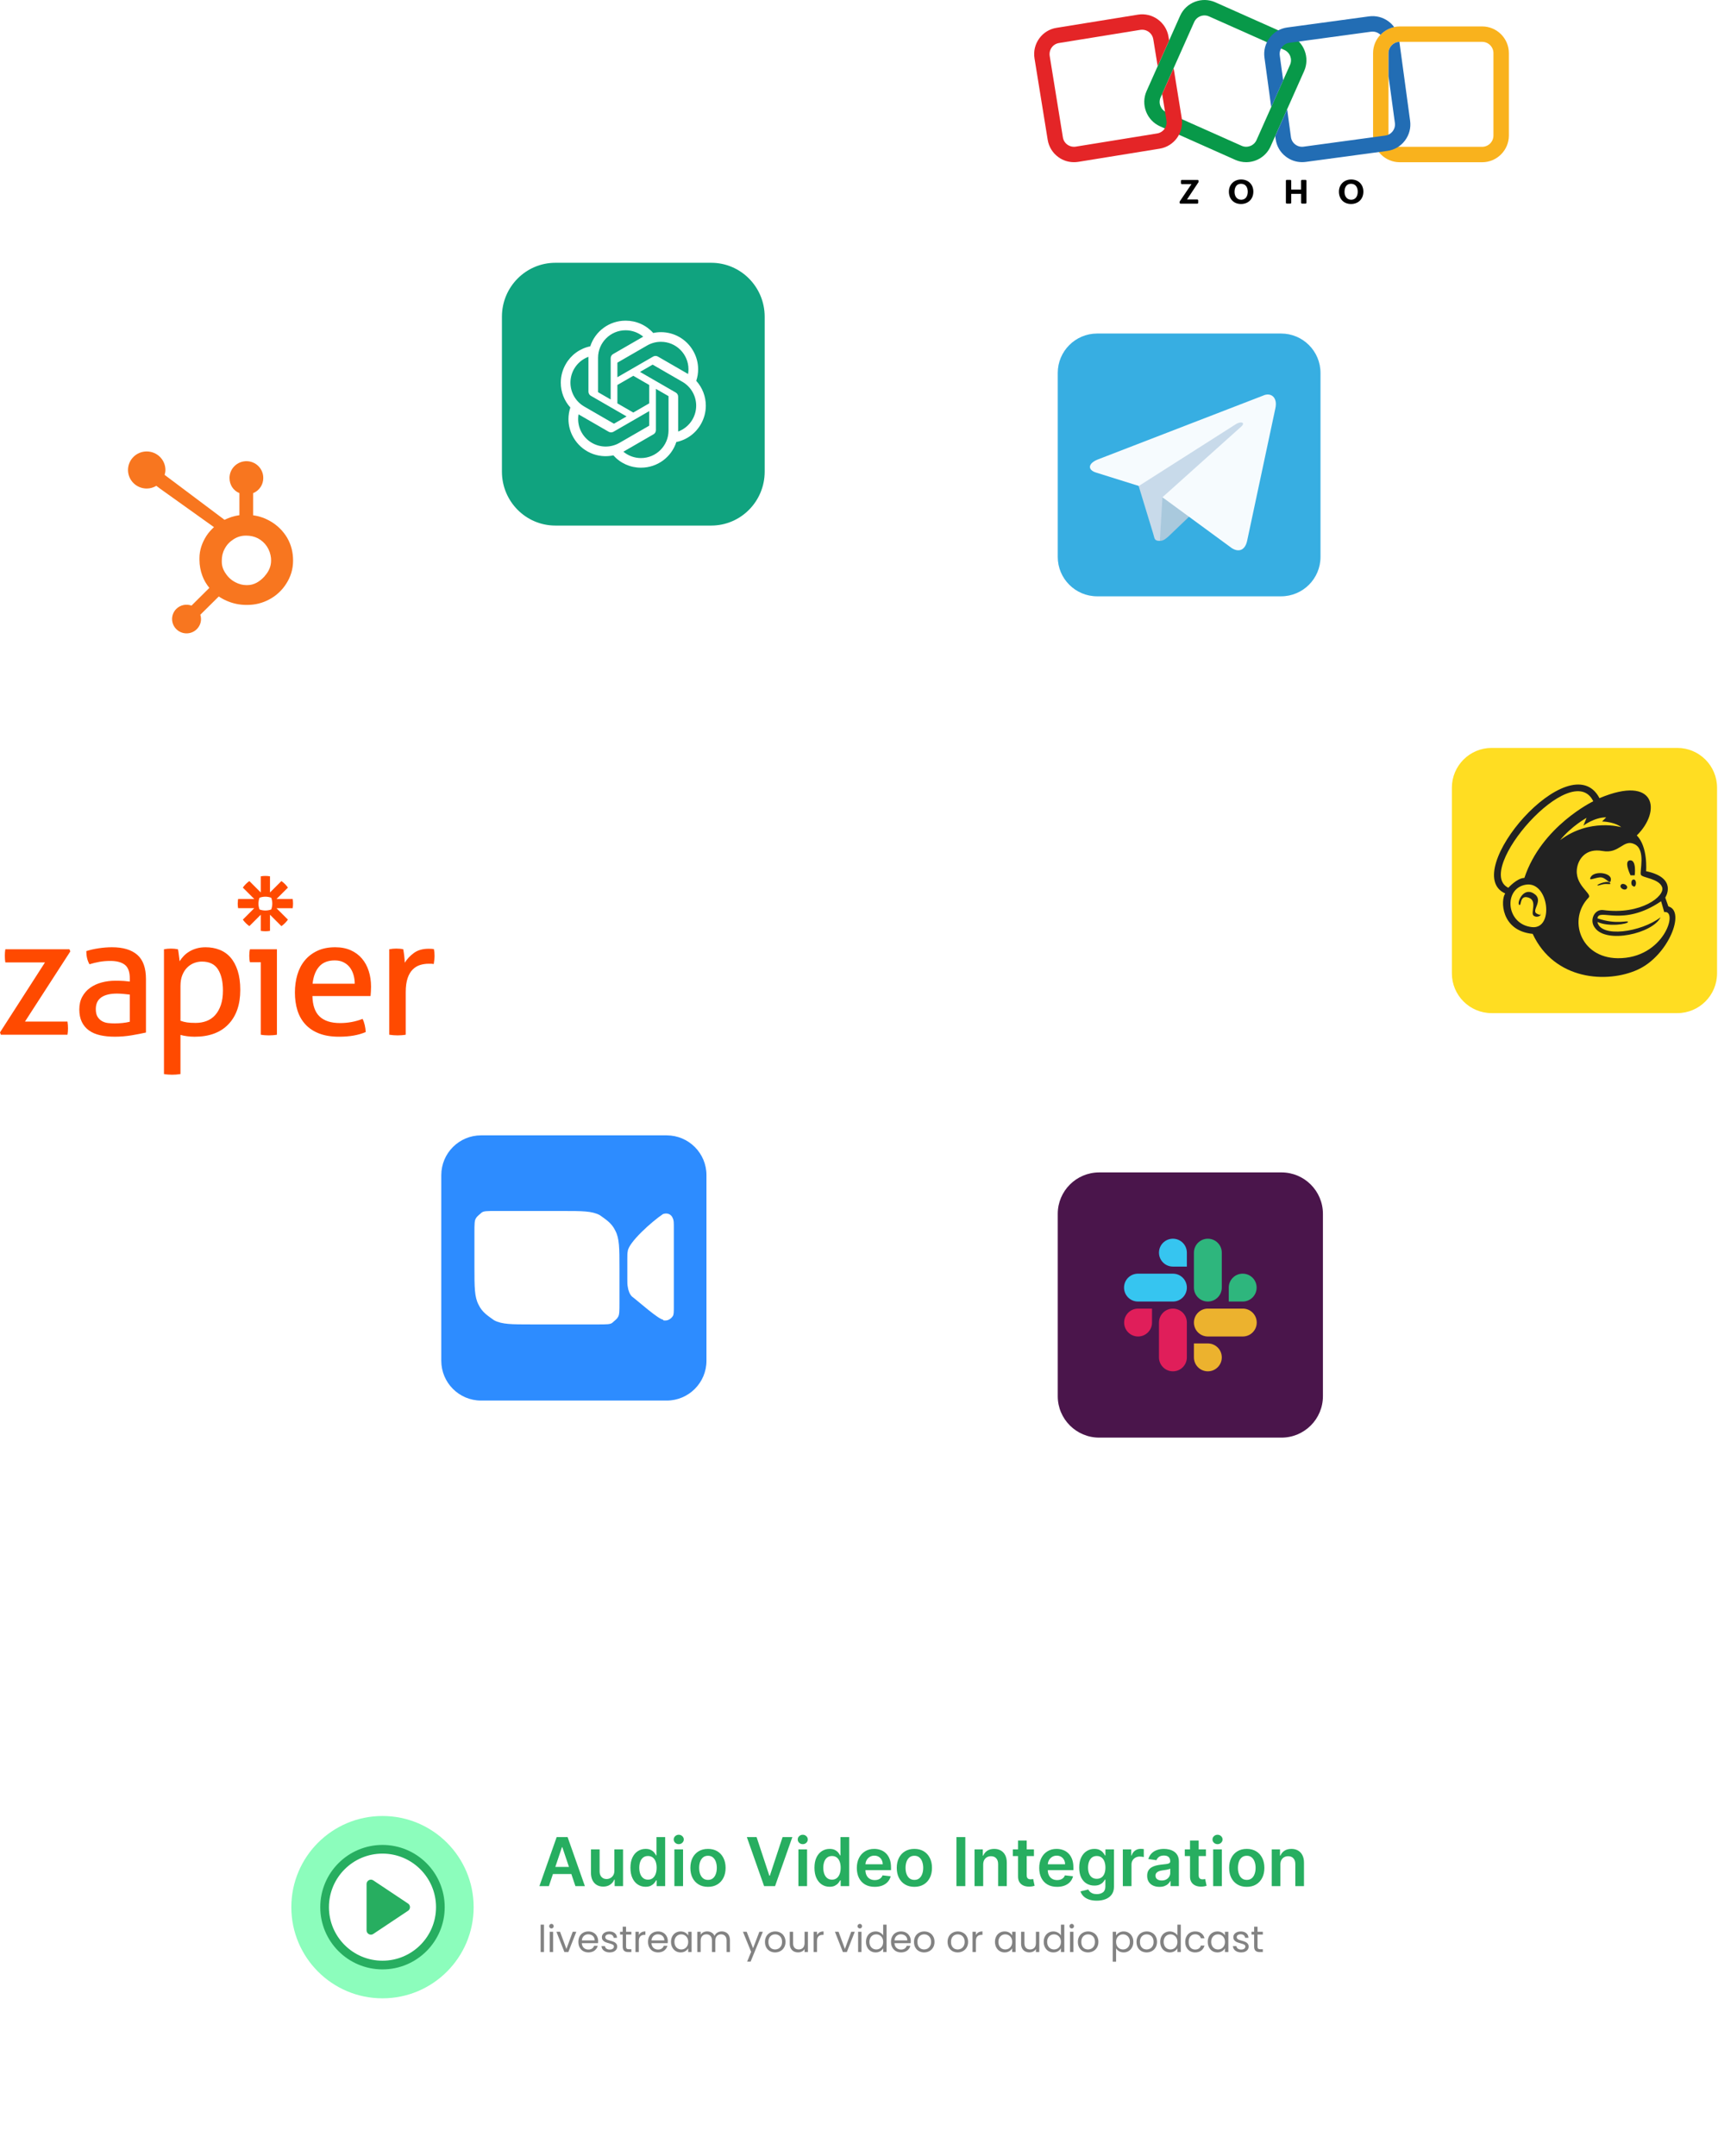 <svg width="510" height="640" viewBox="0 0 510 640" fill="none" xmlns="http://www.w3.org/2000/svg">
<path d="M211.128 78H164.872C156.106 78 149 85.165 149 94.002V139.998C149 148.835 156.106 156 164.872 156H211.128C219.894 156 227 148.835 227 139.998V94.002C227 85.165 219.894 78 211.128 78Z" fill="#10A37F"/>
<path d="M206.689 113.041C207.058 111.933 207.246 110.774 207.246 109.607C207.246 107.675 206.731 105.779 205.755 104.112C203.795 100.699 200.157 98.592 196.221 98.592C195.445 98.592 194.672 98.674 193.913 98.837C192.893 97.687 191.641 96.767 190.24 96.137C188.838 95.507 187.319 95.182 185.783 95.182H185.714L185.688 95.182C180.92 95.182 176.692 98.258 175.226 102.794C173.709 103.105 172.275 103.736 171.022 104.645C169.769 105.555 168.724 106.722 167.958 108.068C166.985 109.744 166.472 111.648 166.472 113.587C166.472 116.311 167.483 118.938 169.31 120.959C168.941 122.067 168.753 123.226 168.753 124.393C168.753 126.324 169.267 128.221 170.243 129.887C171.403 131.908 173.176 133.507 175.304 134.456C177.432 135.404 179.806 135.652 182.084 135.163C183.105 136.312 184.357 137.232 185.758 137.862C187.16 138.492 188.679 138.818 190.216 138.818H190.285L190.313 138.818C195.083 138.818 199.31 135.741 200.776 131.202C202.293 130.891 203.726 130.259 204.98 129.35C206.233 128.44 207.278 127.274 208.044 125.928C209.016 124.253 209.528 122.35 209.527 120.414C209.527 117.69 208.516 115.063 206.69 113.041L206.689 113.041ZM190.287 135.965H190.276C188.367 135.965 186.519 135.295 185.053 134.073C185.14 134.026 185.226 133.977 185.311 133.927L193.999 128.908C194.216 128.785 194.396 128.606 194.522 128.39C194.647 128.175 194.713 127.93 194.713 127.68V115.423L198.386 117.543C198.405 117.553 198.422 117.567 198.434 117.585C198.447 117.602 198.455 117.622 198.457 117.644V127.788C198.452 132.298 194.798 135.956 190.287 135.965ZM172.718 128.461C172 127.221 171.622 125.812 171.622 124.379C171.622 123.911 171.662 123.443 171.742 122.982C171.806 123.021 171.919 123.089 172 123.136L180.689 128.155C180.905 128.281 181.151 128.348 181.402 128.348C181.653 128.348 181.899 128.281 182.116 128.154L192.724 122.029V126.27L192.724 126.278C192.724 126.298 192.719 126.318 192.71 126.337C192.701 126.355 192.688 126.371 192.671 126.383L183.888 131.454C182.645 132.169 181.237 132.546 179.803 132.547C178.367 132.546 176.957 132.169 175.714 131.452C174.47 130.735 173.437 129.703 172.718 128.461V128.461ZM170.432 109.494C171.386 107.836 172.893 106.567 174.689 105.908C174.689 105.983 174.684 106.116 174.684 106.208V116.245L174.684 116.254C174.684 116.503 174.75 116.748 174.876 116.963C175.001 117.178 175.181 117.357 175.397 117.48L186.005 123.604L182.333 125.725C182.315 125.737 182.294 125.744 182.272 125.746C182.251 125.748 182.229 125.745 182.209 125.736L173.425 120.661C172.183 119.941 171.152 118.908 170.435 117.665C169.719 116.422 169.341 115.012 169.341 113.577C169.342 112.144 169.718 110.736 170.432 109.494L170.432 109.494ZM200.604 116.515L189.997 110.39L193.669 108.271C193.687 108.259 193.708 108.251 193.73 108.249C193.751 108.247 193.773 108.251 193.793 108.259L202.577 113.331C203.82 114.049 204.852 115.081 205.569 116.324C206.287 117.568 206.665 118.978 206.665 120.413C206.665 123.839 204.527 126.905 201.313 128.088V117.75C201.313 117.747 201.313 117.743 201.313 117.739C201.313 117.491 201.248 117.247 201.123 117.032C200.999 116.817 200.82 116.639 200.604 116.515ZM204.26 111.014C204.174 110.961 204.088 110.91 204.002 110.86L195.313 105.841C195.096 105.715 194.85 105.648 194.6 105.648C194.349 105.648 194.103 105.715 193.886 105.841L183.278 111.966V107.725L183.278 107.718C183.278 107.676 183.298 107.637 183.331 107.612L192.114 102.545C193.356 101.829 194.765 101.452 196.199 101.452C200.715 101.452 204.378 105.114 204.378 109.631C204.377 110.094 204.338 110.557 204.26 111.013V111.014ZM181.281 118.573L177.608 116.452C177.589 116.443 177.572 116.429 177.56 116.411C177.548 116.393 177.54 116.373 177.537 116.352V106.208C177.539 101.694 181.201 98.035 185.715 98.035C187.627 98.035 189.479 98.705 190.948 99.928C190.882 99.964 190.767 100.027 190.69 100.074L182.002 105.093C181.785 105.216 181.605 105.394 181.479 105.61C181.354 105.826 181.288 106.071 181.288 106.32V106.328L181.281 118.573ZM183.276 114.272L188.001 111.543L192.725 114.27V119.726L188.001 122.453L183.276 119.726V114.272Z" fill="white"/>
<path d="M380.3 99H325.7C319.238 99 314 104.238 314 110.7V165.3C314 171.762 319.238 177 325.7 177H380.3C386.762 177 392 171.762 392 165.3V110.7C392 104.238 386.762 99 380.3 99Z" fill="#37AEE2"/>
<path d="M344.316 160.547C342.641 160.547 342.793 159.938 342.336 158.414L337.461 142.418L374.785 120.48" fill="#C8DAEA"/>
<path d="M344.316 160.547C345.383 160.547 345.992 159.938 346.754 159.328L353.609 152.777L345.078 147.598" fill="#A9C9DD"/>
<path d="M345.078 147.598L365.645 162.68C367.778 164.051 369.606 163.289 370.215 160.547L378.594 121.243C379.356 117.891 377.223 116.368 374.938 117.434L326.035 136.325C322.836 137.543 322.836 139.524 325.426 140.286L338.07 144.246L367.016 125.813C368.387 125.051 369.606 125.356 368.692 126.422" fill="#F6FBFE"/>
<g filter="url(#filter0_d_0_1)">
<rect x="70" y="473" width="381.909" height="83.25" rx="18.04" fill="white"/>
<g clip-path="url(#clip0_0_1)">
<g filter="url(#filter1_f_0_1)">
<path d="M140.604 514.543C140.604 529.488 128.489 541.604 113.544 541.604C98.599 541.604 86.483 529.488 86.483 514.543C86.483 499.598 98.599 487.483 113.544 487.483C128.489 487.483 140.604 499.598 140.604 514.543ZM95.575 514.543C95.575 524.467 103.62 532.512 113.544 532.512C123.467 532.512 131.512 524.467 131.512 514.543C131.512 504.62 123.467 496.575 113.544 496.575C103.62 496.575 95.575 504.62 95.575 514.543Z" fill="#8CFDBC"/>
</g>
<path d="M113.544 531.724C123.032 531.724 130.725 524.032 130.725 514.543C130.725 505.054 123.032 497.362 113.544 497.362C104.055 497.362 96.362 505.054 96.362 514.543C96.362 524.032 104.055 531.724 113.544 531.724Z" stroke="#27AE60" stroke-width="2.577" stroke-linecap="round" stroke-linejoin="round"/>
<path d="M110.107 507.671L120.416 514.543L110.107 521.416V507.671Z" fill="#27AE60" stroke="#27AE60" stroke-width="2.577" stroke-linecap="round" stroke-linejoin="round"/>
</g>
<path d="M162.939 508.299H160.127L165.248 493.754H168.5L173.628 508.299H170.816L166.931 496.737H166.817L162.939 508.299ZM163.032 502.596H170.702V504.713H163.032V502.596ZM182.384 503.711V497.39H184.955V508.299H182.462V506.36H182.348C182.102 506.971 181.697 507.471 181.134 507.859C180.575 508.247 179.886 508.441 179.067 508.441C178.352 508.441 177.72 508.283 177.17 507.966C176.626 507.644 176.2 507.177 175.892 506.566C175.584 505.951 175.43 505.207 175.43 504.336V497.39H178.001V503.939C178.001 504.63 178.191 505.179 178.57 505.586C178.948 505.993 179.446 506.197 180.061 506.197C180.44 506.197 180.807 506.105 181.162 505.92C181.517 505.735 181.808 505.461 182.036 505.096C182.268 504.727 182.384 504.265 182.384 503.711ZM191.647 508.491C190.79 508.491 190.023 508.271 189.346 507.831C188.668 507.39 188.133 506.751 187.74 505.913C187.347 505.075 187.151 504.057 187.151 502.859C187.151 501.647 187.35 500.624 187.748 499.791C188.15 498.953 188.692 498.321 189.374 497.894C190.056 497.464 190.816 497.248 191.654 497.248C192.293 497.248 192.819 497.357 193.23 497.575C193.642 497.788 193.969 498.046 194.211 498.349C194.452 498.647 194.639 498.929 194.772 499.194H194.878V493.754H197.456V508.299H194.928V506.581H194.772C194.639 506.846 194.447 507.127 194.196 507.426C193.945 507.719 193.614 507.97 193.202 508.179C192.79 508.387 192.272 508.491 191.647 508.491ZM192.364 506.382C192.908 506.382 193.373 506.235 193.756 505.941C194.14 505.643 194.431 505.229 194.63 504.698C194.828 504.168 194.928 503.55 194.928 502.845C194.928 502.139 194.828 501.526 194.63 501.005C194.435 500.484 194.147 500.08 193.763 499.791C193.384 499.502 192.918 499.358 192.364 499.358C191.791 499.358 191.313 499.507 190.929 499.805C190.546 500.103 190.257 500.515 190.063 501.041C189.869 501.566 189.772 502.168 189.772 502.845C189.772 503.527 189.869 504.135 190.063 504.67C190.262 505.2 190.553 505.619 190.936 505.927C191.325 506.23 191.801 506.382 192.364 506.382ZM200.196 508.299V497.39H202.767V508.299H200.196ZM201.489 495.842C201.081 495.842 200.731 495.707 200.438 495.437C200.144 495.162 199.997 494.833 199.997 494.45C199.997 494.062 200.144 493.733 200.438 493.463C200.731 493.188 201.081 493.051 201.489 493.051C201.901 493.051 202.251 493.188 202.54 493.463C202.833 493.733 202.98 494.062 202.98 494.45C202.98 494.833 202.833 495.162 202.54 495.437C202.251 495.707 201.901 495.842 201.489 495.842ZM210.169 508.512C209.104 508.512 208.181 508.278 207.4 507.809C206.618 507.341 206.012 506.685 205.581 505.842C205.155 504.999 204.942 504.014 204.942 502.887C204.942 501.76 205.155 500.773 205.581 499.926C206.012 499.078 206.618 498.42 207.4 497.951C208.181 497.483 209.104 497.248 210.169 497.248C211.235 497.248 212.158 497.483 212.939 497.951C213.721 498.42 214.324 499.078 214.75 499.926C215.181 500.773 215.397 501.76 215.397 502.887C215.397 504.014 215.181 504.999 214.75 505.842C214.324 506.685 213.721 507.341 212.939 507.809C212.158 508.278 211.235 508.512 210.169 508.512ZM210.184 506.453C210.761 506.453 211.244 506.294 211.632 505.977C212.021 505.655 212.31 505.224 212.499 504.684C212.693 504.144 212.79 503.543 212.79 502.88C212.79 502.213 212.693 501.609 212.499 501.069C212.31 500.525 212.021 500.091 211.632 499.769C211.244 499.448 210.761 499.287 210.184 499.287C209.592 499.287 209.099 499.448 208.706 499.769C208.318 500.091 208.027 500.525 207.833 501.069C207.643 501.609 207.549 502.213 207.549 502.88C207.549 503.543 207.643 504.144 207.833 504.684C208.027 505.224 208.318 505.655 208.706 505.977C209.099 506.294 209.592 506.453 210.184 506.453ZM224.599 493.754L228.385 505.203H228.534L232.312 493.754H235.21L230.082 508.299H226.83L221.709 493.754H224.599ZM237.012 508.299V497.39H239.583V508.299H237.012ZM238.305 495.842C237.898 495.842 237.547 495.707 237.254 495.437C236.96 495.162 236.814 494.833 236.814 494.45C236.814 494.062 236.96 493.733 237.254 493.463C237.547 493.188 237.898 493.051 238.305 493.051C238.717 493.051 239.067 493.188 239.356 493.463C239.65 493.733 239.797 494.062 239.797 494.45C239.797 494.833 239.65 495.162 239.356 495.437C239.067 495.707 238.717 495.842 238.305 495.842ZM246.276 508.491C245.419 508.491 244.652 508.271 243.974 507.831C243.297 507.39 242.762 506.751 242.369 505.913C241.976 505.075 241.78 504.057 241.78 502.859C241.78 501.647 241.979 500.624 242.376 499.791C242.779 498.953 243.321 498.321 244.003 497.894C244.685 497.464 245.445 497.248 246.283 497.248C246.922 497.248 247.447 497.357 247.859 497.575C248.271 497.788 248.598 498.046 248.839 498.349C249.081 498.647 249.268 498.929 249.401 499.194H249.507V493.754H252.085V508.299H249.557V506.581H249.401C249.268 506.846 249.076 507.127 248.825 507.426C248.574 507.719 248.243 507.97 247.831 508.179C247.419 508.387 246.901 508.491 246.276 508.491ZM246.993 506.382C247.537 506.382 248.001 506.235 248.385 505.941C248.768 505.643 249.06 505.229 249.259 504.698C249.457 504.168 249.557 503.55 249.557 502.845C249.557 502.139 249.457 501.526 249.259 501.005C249.064 500.484 248.776 500.08 248.392 499.791C248.013 499.502 247.547 499.358 246.993 499.358C246.42 499.358 245.942 499.507 245.558 499.805C245.175 500.103 244.886 500.515 244.692 501.041C244.498 501.566 244.401 502.168 244.401 502.845C244.401 503.527 244.498 504.135 244.692 504.67C244.891 505.2 245.182 505.619 245.565 505.927C245.954 506.23 246.429 506.382 246.993 506.382ZM259.654 508.512C258.561 508.512 257.616 508.285 256.821 507.831C256.03 507.371 255.422 506.723 254.995 505.885C254.569 505.042 254.356 504.05 254.356 502.909C254.356 501.787 254.569 500.802 254.995 499.954C255.426 499.102 256.028 498.439 256.799 497.966C257.571 497.487 258.478 497.248 259.52 497.248C260.192 497.248 260.826 497.357 261.423 497.575C262.024 497.788 262.555 498.119 263.014 498.569C263.478 499.019 263.842 499.592 264.108 500.288C264.373 500.979 264.505 501.803 264.505 502.76V503.548H255.564V501.815H262.041C262.036 501.323 261.93 500.885 261.721 500.501C261.513 500.113 261.222 499.807 260.848 499.585C260.478 499.362 260.047 499.251 259.555 499.251C259.029 499.251 258.568 499.379 258.17 499.635C257.772 499.885 257.462 500.217 257.24 500.629C257.022 501.036 256.911 501.484 256.906 501.971V503.484C256.906 504.118 257.022 504.663 257.254 505.117C257.486 505.567 257.81 505.913 258.227 506.154C258.644 506.391 259.131 506.51 259.69 506.51C260.064 506.51 260.403 506.457 260.706 506.353C261.009 506.244 261.271 506.086 261.494 505.877C261.717 505.669 261.885 505.411 261.998 505.103L264.399 505.373C264.247 506.008 263.958 506.562 263.532 507.035C263.111 507.504 262.571 507.868 261.913 508.129C261.255 508.385 260.502 508.512 259.654 508.512ZM271.439 508.512C270.374 508.512 269.45 508.278 268.669 507.809C267.888 507.341 267.282 506.685 266.851 505.842C266.425 504.999 266.212 504.014 266.212 502.887C266.212 501.76 266.425 500.773 266.851 499.926C267.282 499.078 267.888 498.42 268.669 497.951C269.45 497.483 270.374 497.248 271.439 497.248C272.504 497.248 273.428 497.483 274.209 497.951C274.99 498.42 275.594 499.078 276.02 499.926C276.451 500.773 276.666 501.76 276.666 502.887C276.666 504.014 276.451 504.999 276.02 505.842C275.594 506.685 274.99 507.341 274.209 507.809C273.428 508.278 272.504 508.512 271.439 508.512ZM271.453 506.453C272.031 506.453 272.514 506.294 272.902 505.977C273.29 505.655 273.579 505.224 273.768 504.684C273.963 504.144 274.06 503.543 274.06 502.88C274.06 502.213 273.963 501.609 273.768 501.069C273.579 500.525 273.29 500.091 272.902 499.769C272.514 499.448 272.031 499.287 271.453 499.287C270.861 499.287 270.369 499.448 269.976 499.769C269.588 500.091 269.296 500.525 269.102 501.069C268.913 501.609 268.818 502.213 268.818 502.88C268.818 503.543 268.913 504.144 269.102 504.684C269.296 505.224 269.588 505.655 269.976 505.977C270.369 506.294 270.861 506.453 271.453 506.453ZM286.558 493.754V508.299H283.923V493.754H286.558ZM291.869 501.907V508.299H289.298V497.39H291.755V499.244H291.883C292.134 498.633 292.534 498.148 293.083 497.788C293.637 497.428 294.321 497.248 295.136 497.248C295.888 497.248 296.544 497.409 297.103 497.731C297.666 498.053 298.102 498.519 298.41 499.13C298.722 499.741 298.876 500.482 298.871 501.353V508.299H296.3V501.751C296.3 501.022 296.111 500.451 295.732 500.039C295.358 499.627 294.84 499.421 294.177 499.421C293.727 499.421 293.327 499.521 292.977 499.72C292.631 499.914 292.359 500.196 292.16 500.565C291.966 500.934 291.869 501.382 291.869 501.907ZM306.933 497.39V499.379H300.661V497.39H306.933ZM302.21 494.777H304.781V505.018C304.781 505.364 304.833 505.629 304.937 505.814C305.046 505.993 305.188 506.117 305.363 506.183C305.538 506.249 305.732 506.282 305.945 506.282C306.106 506.282 306.253 506.27 306.386 506.247C306.523 506.223 306.627 506.202 306.698 506.183L307.131 508.193C306.994 508.24 306.798 508.292 306.542 508.349C306.291 508.406 305.983 508.439 305.619 508.448C304.975 508.467 304.395 508.37 303.879 508.157C303.362 507.939 302.953 507.603 302.65 507.149C302.352 506.694 302.205 506.126 302.21 505.444V494.777ZM313.795 508.512C312.701 508.512 311.757 508.285 310.961 507.831C310.171 507.371 309.562 506.723 309.136 505.885C308.71 505.042 308.497 504.05 308.497 502.909C308.497 501.787 308.71 500.802 309.136 499.954C309.567 499.102 310.168 498.439 310.94 497.966C311.712 497.487 312.618 497.248 313.66 497.248C314.333 497.248 314.967 497.357 315.564 497.575C316.165 497.788 316.695 498.119 317.154 498.569C317.618 499.019 317.983 499.592 318.248 500.288C318.513 500.979 318.646 501.803 318.646 502.76V503.548H309.704V501.815H316.181C316.177 501.323 316.07 500.885 315.862 500.501C315.654 500.113 315.362 499.807 314.988 499.585C314.619 499.362 314.188 499.251 313.696 499.251C313.17 499.251 312.708 499.379 312.311 499.635C311.913 499.885 311.603 500.217 311.38 500.629C311.163 501.036 311.051 501.484 311.047 501.971V503.484C311.047 504.118 311.163 504.663 311.395 505.117C311.627 505.567 311.951 505.913 312.368 506.154C312.784 506.391 313.272 506.51 313.831 506.51C314.205 506.51 314.543 506.457 314.846 506.353C315.149 506.244 315.412 506.086 315.635 505.877C315.857 505.669 316.025 505.411 316.139 505.103L318.539 505.373C318.388 506.008 318.099 506.562 317.673 507.035C317.252 507.504 316.712 507.868 316.054 508.129C315.395 508.385 314.643 508.512 313.795 508.512ZM325.565 512.617C324.642 512.617 323.849 512.492 323.186 512.241C322.523 511.995 321.991 511.663 321.588 511.247C321.186 510.83 320.906 510.368 320.75 509.862L323.065 509.301C323.17 509.514 323.321 509.725 323.52 509.933C323.719 510.146 323.986 510.321 324.322 510.458C324.663 510.6 325.092 510.671 325.608 510.671C326.337 510.671 326.941 510.494 327.419 510.139C327.897 509.788 328.136 509.211 328.136 508.406V506.339H328.009C327.876 506.604 327.682 506.876 327.426 507.156C327.175 507.435 326.841 507.67 326.425 507.859C326.013 508.048 325.494 508.143 324.869 508.143C324.031 508.143 323.271 507.947 322.589 507.554C321.912 507.156 321.373 506.564 320.97 505.778C320.572 504.987 320.374 503.998 320.374 502.809C320.374 501.611 320.572 500.6 320.97 499.777C321.373 498.948 321.915 498.321 322.597 497.894C323.278 497.464 324.038 497.248 324.876 497.248C325.516 497.248 326.041 497.357 326.453 497.575C326.87 497.788 327.201 498.046 327.447 498.349C327.694 498.647 327.881 498.929 328.009 499.194H328.151V497.39H330.686V508.477C330.686 509.41 330.464 510.181 330.018 510.792C329.573 511.403 328.965 511.86 328.193 512.163C327.421 512.466 326.545 512.617 325.565 512.617ZM325.587 506.126C326.131 506.126 326.595 505.993 326.979 505.728C327.362 505.463 327.653 505.082 327.852 504.585C328.051 504.088 328.151 503.491 328.151 502.795C328.151 502.109 328.051 501.507 327.852 500.991C327.658 500.475 327.369 500.075 326.986 499.791C326.607 499.502 326.141 499.358 325.587 499.358C325.014 499.358 324.536 499.507 324.152 499.805C323.768 500.103 323.48 500.513 323.286 501.034C323.091 501.55 322.994 502.137 322.994 502.795C322.994 503.463 323.091 504.047 323.286 504.549C323.484 505.046 323.776 505.435 324.159 505.714C324.547 505.989 325.023 506.126 325.587 506.126ZM333.321 508.299V497.39H335.814V499.208H335.928C336.126 498.579 336.467 498.093 336.95 497.752C337.438 497.407 337.994 497.234 338.619 497.234C338.761 497.234 338.92 497.241 339.095 497.255C339.275 497.265 339.424 497.281 339.543 497.305V499.67C339.434 499.632 339.261 499.599 339.024 499.571C338.792 499.537 338.567 499.521 338.349 499.521C337.881 499.521 337.459 499.623 337.085 499.826C336.716 500.025 336.425 500.302 336.212 500.657C335.999 501.012 335.892 501.422 335.892 501.886V508.299H333.321ZM344.195 508.519C343.503 508.519 342.881 508.396 342.327 508.15C341.777 507.899 341.342 507.53 341.02 507.042C340.703 506.555 340.544 505.953 340.544 505.238C340.544 504.623 340.658 504.114 340.885 503.711C341.112 503.309 341.422 502.987 341.815 502.745C342.208 502.504 342.651 502.322 343.143 502.198C343.641 502.071 344.154 501.978 344.685 501.921C345.324 501.855 345.842 501.796 346.24 501.744C346.638 501.687 346.927 501.602 347.107 501.488C347.291 501.37 347.384 501.188 347.384 500.941V500.899C347.384 500.364 347.225 499.949 346.908 499.656C346.59 499.362 346.134 499.216 345.537 499.216C344.907 499.216 344.408 499.353 344.038 499.627C343.674 499.902 343.428 500.226 343.3 500.6L340.899 500.26C341.089 499.597 341.401 499.043 341.837 498.598C342.272 498.148 342.805 497.812 343.435 497.589C344.064 497.362 344.76 497.248 345.523 497.248C346.048 497.248 346.571 497.31 347.092 497.433C347.613 497.556 348.089 497.76 348.52 498.044C348.951 498.323 349.296 498.704 349.557 499.187C349.822 499.67 349.955 500.274 349.955 500.998V508.299H347.483V506.801H347.398C347.241 507.104 347.021 507.388 346.737 507.653C346.458 507.913 346.105 508.124 345.679 508.285C345.258 508.441 344.763 508.519 344.195 508.519ZM344.862 506.63C345.378 506.63 345.826 506.528 346.205 506.325C346.583 506.117 346.875 505.842 347.078 505.501C347.286 505.16 347.391 504.788 347.391 504.386V503.1C347.31 503.167 347.173 503.228 346.979 503.285C346.789 503.342 346.576 503.392 346.339 503.434C346.103 503.477 345.868 503.515 345.636 503.548C345.404 503.581 345.203 503.609 345.033 503.633C344.649 503.685 344.306 503.77 344.003 503.889C343.7 504.007 343.461 504.173 343.286 504.386C343.11 504.594 343.023 504.864 343.023 505.196C343.023 505.669 343.196 506.027 343.541 506.268C343.887 506.51 344.327 506.63 344.862 506.63ZM357.987 497.39V499.379H351.716V497.39H357.987ZM353.264 494.777H355.835V505.018C355.835 505.364 355.887 505.629 355.991 505.814C356.1 505.993 356.242 506.117 356.418 506.183C356.593 506.249 356.787 506.282 357 506.282C357.161 506.282 357.308 506.27 357.44 506.247C357.578 506.223 357.682 506.202 357.753 506.183L358.186 508.193C358.049 508.24 357.852 508.292 357.597 508.349C357.346 508.406 357.038 508.439 356.673 508.448C356.029 508.467 355.449 508.37 354.933 508.157C354.417 507.939 354.008 507.603 353.705 507.149C353.406 506.694 353.259 506.126 353.264 505.444V494.777ZM360.137 508.299V497.39H362.708V508.299H360.137ZM361.43 495.842C361.023 495.842 360.672 495.707 360.379 495.437C360.085 495.162 359.939 494.833 359.939 494.45C359.939 494.062 360.085 493.733 360.379 493.463C360.672 493.188 361.023 493.051 361.43 493.051C361.842 493.051 362.192 493.188 362.481 493.463C362.775 493.733 362.922 494.062 362.922 494.45C362.922 494.833 362.775 495.162 362.481 495.437C362.192 495.707 361.842 495.842 361.43 495.842ZM370.111 508.512C369.045 508.512 368.122 508.278 367.341 507.809C366.56 507.341 365.954 506.685 365.523 505.842C365.097 504.999 364.884 504.014 364.884 502.887C364.884 501.76 365.097 500.773 365.523 499.926C365.954 499.078 366.56 498.42 367.341 497.951C368.122 497.483 369.045 497.248 370.111 497.248C371.176 497.248 372.099 497.483 372.881 497.951C373.662 498.42 374.266 499.078 374.692 499.926C375.123 500.773 375.338 501.76 375.338 502.887C375.338 504.014 375.123 504.999 374.692 505.842C374.266 506.685 373.662 507.341 372.881 507.809C372.099 508.278 371.176 508.512 370.111 508.512ZM370.125 506.453C370.703 506.453 371.186 506.294 371.574 505.977C371.962 505.655 372.251 505.224 372.44 504.684C372.634 504.144 372.732 503.543 372.732 502.88C372.732 502.213 372.634 501.609 372.44 501.069C372.251 500.525 371.962 500.091 371.574 499.769C371.186 499.448 370.703 499.287 370.125 499.287C369.533 499.287 369.041 499.448 368.648 499.769C368.259 500.091 367.968 500.525 367.774 501.069C367.585 501.609 367.49 502.213 367.49 502.88C367.49 503.543 367.585 504.144 367.774 504.684C367.968 505.224 368.259 505.655 368.648 505.977C369.041 506.294 369.533 506.453 370.125 506.453ZM380.091 501.907V508.299H377.52V497.39H379.978V499.244H380.105C380.356 498.633 380.757 498.148 381.306 497.788C381.86 497.428 382.544 497.248 383.358 497.248C384.111 497.248 384.767 497.409 385.326 497.731C385.889 498.053 386.325 498.519 386.632 499.13C386.945 499.741 387.099 500.482 387.094 501.353V508.299H384.523V501.751C384.523 501.022 384.334 500.451 383.955 500.039C383.581 499.627 383.062 499.421 382.4 499.421C381.95 499.421 381.55 499.521 381.199 499.72C380.854 499.914 380.581 500.196 380.382 500.565C380.188 500.934 380.091 501.382 380.091 501.907Z" fill="#27AE60"/>
<path d="M161.485 519.736V527.876H160.484V519.736H161.485ZM163.708 520.869C163.517 520.869 163.356 520.803 163.224 520.671C163.092 520.539 163.026 520.378 163.026 520.187C163.026 519.997 163.092 519.835 163.224 519.703C163.356 519.571 163.517 519.505 163.708 519.505C163.891 519.505 164.045 519.571 164.17 519.703C164.302 519.835 164.368 519.997 164.368 520.187C164.368 520.378 164.302 520.539 164.17 520.671C164.045 520.803 163.891 520.869 163.708 520.869ZM164.192 521.848V527.876H163.191V521.848H164.192ZM168.142 526.952L170.012 521.848H171.079L168.714 527.876H167.548L165.183 521.848H166.261L168.142 526.952ZM177.564 524.631C177.564 524.822 177.553 525.024 177.531 525.236H172.713C172.749 525.83 172.951 526.296 173.318 526.633C173.692 526.963 174.143 527.128 174.671 527.128C175.103 527.128 175.463 527.029 175.749 526.831C176.042 526.626 176.247 526.355 176.365 526.017H177.443C177.281 526.597 176.959 527.07 176.475 527.436C175.991 527.796 175.389 527.975 174.671 527.975C174.099 527.975 173.585 527.847 173.131 527.59C172.683 527.334 172.331 526.971 172.075 526.501C171.818 526.025 171.69 525.475 171.69 524.851C171.69 524.228 171.814 523.682 172.064 523.212C172.313 522.743 172.661 522.384 173.109 522.134C173.563 521.878 174.084 521.749 174.671 521.749C175.243 521.749 175.749 521.874 176.189 522.123C176.629 522.373 176.966 522.717 177.201 523.157C177.443 523.59 177.564 524.081 177.564 524.631ZM176.53 524.422C176.53 524.041 176.445 523.715 176.277 523.443C176.108 523.165 175.877 522.956 175.584 522.816C175.298 522.67 174.979 522.596 174.627 522.596C174.121 522.596 173.688 522.758 173.329 523.08C172.977 523.403 172.775 523.85 172.724 524.422H176.53ZM181.019 527.975C180.557 527.975 180.143 527.898 179.776 527.744C179.409 527.583 179.12 527.363 178.907 527.084C178.694 526.798 178.577 526.472 178.555 526.105H179.589C179.618 526.406 179.758 526.652 180.007 526.842C180.264 527.033 180.597 527.128 181.008 527.128C181.389 527.128 181.69 527.044 181.91 526.875C182.13 526.707 182.24 526.494 182.24 526.237C182.24 525.973 182.123 525.779 181.888 525.654C181.653 525.522 181.29 525.394 180.799 525.269C180.352 525.152 179.985 525.035 179.699 524.917C179.42 524.793 179.178 524.613 178.973 524.378C178.775 524.136 178.676 523.821 178.676 523.432C178.676 523.124 178.768 522.842 178.951 522.585C179.134 522.329 179.395 522.127 179.732 521.98C180.069 521.826 180.454 521.749 180.887 521.749C181.554 521.749 182.093 521.918 182.504 522.255C182.915 522.593 183.135 523.055 183.164 523.641H182.163C182.141 523.326 182.013 523.073 181.778 522.882C181.551 522.692 181.243 522.596 180.854 522.596C180.495 522.596 180.209 522.673 179.996 522.827C179.783 522.981 179.677 523.183 179.677 523.432C179.677 523.63 179.739 523.795 179.864 523.927C179.996 524.052 180.157 524.155 180.348 524.235C180.546 524.309 180.817 524.393 181.162 524.488C181.595 524.606 181.947 524.723 182.218 524.84C182.489 524.95 182.72 525.119 182.911 525.346C183.109 525.574 183.212 525.871 183.219 526.237C183.219 526.567 183.127 526.864 182.944 527.128C182.761 527.392 182.5 527.601 182.163 527.755C181.833 527.902 181.452 527.975 181.019 527.975ZM185.853 522.673V526.226C185.853 526.52 185.915 526.729 186.04 526.853C186.165 526.971 186.381 527.029 186.689 527.029H187.426V527.876H186.524C185.967 527.876 185.549 527.748 185.27 527.491C184.991 527.235 184.852 526.813 184.852 526.226V522.673H184.071V521.848H184.852V520.33H185.853V521.848H187.426V522.673H185.853ZM189.64 522.827C189.816 522.483 190.065 522.215 190.388 522.024C190.718 521.834 191.118 521.738 191.587 521.738V522.772H191.323C190.201 522.772 189.64 523.381 189.64 524.598V527.876H188.639V521.848H189.64V522.827ZM198.243 524.631C198.243 524.822 198.232 525.024 198.21 525.236H193.392C193.428 525.83 193.63 526.296 193.997 526.633C194.371 526.963 194.822 527.128 195.35 527.128C195.782 527.128 196.142 527.029 196.428 526.831C196.721 526.626 196.926 526.355 197.044 526.017H198.122C197.96 526.597 197.638 527.07 197.154 527.436C196.67 527.796 196.068 527.975 195.35 527.975C194.778 527.975 194.264 527.847 193.81 527.59C193.362 527.334 193.01 526.971 192.754 526.501C192.497 526.025 192.369 525.475 192.369 524.851C192.369 524.228 192.493 523.682 192.743 523.212C192.992 522.743 193.34 522.384 193.788 522.134C194.242 521.878 194.763 521.749 195.35 521.749C195.922 521.749 196.428 521.874 196.868 522.123C197.308 522.373 197.645 522.717 197.88 523.157C198.122 523.59 198.243 524.081 198.243 524.631ZM197.209 524.422C197.209 524.041 197.124 523.715 196.956 523.443C196.787 523.165 196.556 522.956 196.263 522.816C195.977 522.67 195.658 522.596 195.306 522.596C194.8 522.596 194.367 522.758 194.008 523.08C193.656 523.403 193.454 523.85 193.403 524.422H197.209ZM199.19 524.84C199.19 524.224 199.314 523.685 199.564 523.223C199.813 522.754 200.154 522.391 200.587 522.134C201.027 521.878 201.514 521.749 202.05 521.749C202.578 521.749 203.036 521.863 203.425 522.09C203.813 522.318 204.103 522.604 204.294 522.948V521.848H205.306V527.876H204.294V526.754C204.096 527.106 203.799 527.4 203.403 527.634C203.014 527.862 202.559 527.975 202.039 527.975C201.503 527.975 201.019 527.843 200.587 527.579C200.154 527.315 199.813 526.945 199.564 526.468C199.314 525.992 199.19 525.449 199.19 524.84ZM204.294 524.851C204.294 524.397 204.202 524.001 204.019 523.663C203.835 523.326 203.586 523.069 203.271 522.893C202.963 522.71 202.622 522.618 202.248 522.618C201.874 522.618 201.533 522.706 201.225 522.882C200.917 523.058 200.671 523.315 200.488 523.652C200.304 523.99 200.213 524.386 200.213 524.84C200.213 525.302 200.304 525.706 200.488 526.05C200.671 526.388 200.917 526.648 201.225 526.831C201.533 527.007 201.874 527.095 202.248 527.095C202.622 527.095 202.963 527.007 203.271 526.831C203.586 526.648 203.835 526.388 204.019 526.05C204.202 525.706 204.294 525.306 204.294 524.851ZM214.246 521.738C214.716 521.738 215.134 521.837 215.5 522.035C215.867 522.226 216.157 522.516 216.369 522.904C216.582 523.293 216.688 523.766 216.688 524.323V527.876H215.698V524.466C215.698 523.865 215.548 523.407 215.247 523.091C214.954 522.769 214.554 522.607 214.048 522.607C213.528 522.607 213.113 522.776 212.805 523.113C212.497 523.443 212.343 523.924 212.343 524.554V527.876H211.353V524.466C211.353 523.865 211.203 523.407 210.902 523.091C210.609 522.769 210.209 522.607 209.703 522.607C209.183 522.607 208.768 522.776 208.46 523.113C208.152 523.443 207.998 523.924 207.998 524.554V527.876H206.997V521.848H207.998V522.717C208.196 522.402 208.46 522.16 208.79 521.991C209.128 521.823 209.498 521.738 209.901 521.738C210.407 521.738 210.855 521.852 211.243 522.079C211.632 522.307 211.922 522.64 212.112 523.08C212.281 522.655 212.56 522.325 212.948 522.09C213.337 521.856 213.77 521.738 214.246 521.738ZM226.455 521.848L222.825 530.714H221.791L222.979 527.81L220.548 521.848H221.659L223.551 526.732L225.421 521.848H226.455ZM230.09 527.975C229.526 527.975 229.012 527.847 228.55 527.59C228.096 527.334 227.736 526.971 227.472 526.501C227.216 526.025 227.087 525.475 227.087 524.851C227.087 524.235 227.219 523.693 227.483 523.223C227.755 522.747 228.121 522.384 228.583 522.134C229.045 521.878 229.562 521.749 230.134 521.749C230.706 521.749 231.223 521.878 231.685 522.134C232.147 522.384 232.51 522.743 232.774 523.212C233.046 523.682 233.181 524.228 233.181 524.851C233.181 525.475 233.042 526.025 232.763 526.501C232.492 526.971 232.122 527.334 231.652 527.59C231.183 527.847 230.662 527.975 230.09 527.975ZM230.09 527.095C230.45 527.095 230.787 527.011 231.102 526.842C231.418 526.674 231.671 526.421 231.861 526.083C232.059 525.746 232.158 525.335 232.158 524.851C232.158 524.367 232.063 523.957 231.872 523.619C231.682 523.282 231.432 523.033 231.124 522.871C230.816 522.703 230.483 522.618 230.123 522.618C229.757 522.618 229.419 522.703 229.111 522.871C228.811 523.033 228.569 523.282 228.385 523.619C228.202 523.957 228.11 524.367 228.11 524.851C228.11 525.343 228.198 525.757 228.374 526.094C228.558 526.432 228.8 526.685 229.1 526.853C229.401 527.015 229.731 527.095 230.09 527.095ZM239.843 521.848V527.876H238.842V526.985C238.652 527.293 238.384 527.535 238.039 527.711C237.702 527.88 237.328 527.964 236.917 527.964C236.448 527.964 236.026 527.869 235.652 527.678C235.278 527.48 234.981 527.187 234.761 526.798C234.549 526.41 234.442 525.937 234.442 525.379V521.848H235.432V525.247C235.432 525.841 235.583 526.3 235.883 526.622C236.184 526.938 236.595 527.095 237.115 527.095C237.651 527.095 238.072 526.93 238.38 526.6C238.688 526.27 238.842 525.79 238.842 525.159V521.848H239.843ZM242.535 522.827C242.711 522.483 242.96 522.215 243.283 522.024C243.613 521.834 244.012 521.738 244.482 521.738V522.772H244.218C243.096 522.772 242.535 523.381 242.535 524.598V527.876H241.534V521.848H242.535V522.827ZM250.814 526.952L252.684 521.848H253.751L251.386 527.876H250.22L247.855 521.848H248.933L250.814 526.952ZM255.253 520.869C255.062 520.869 254.901 520.803 254.769 520.671C254.637 520.539 254.571 520.378 254.571 520.187C254.571 519.997 254.637 519.835 254.769 519.703C254.901 519.571 255.062 519.505 255.253 519.505C255.436 519.505 255.59 519.571 255.715 519.703C255.847 519.835 255.913 519.997 255.913 520.187C255.913 520.378 255.847 520.539 255.715 520.671C255.59 520.803 255.436 520.869 255.253 520.869ZM255.737 521.848V527.876H254.736V521.848H255.737ZM257.069 524.84C257.069 524.224 257.193 523.685 257.443 523.223C257.692 522.754 258.033 522.391 258.466 522.134C258.906 521.878 259.397 521.749 259.94 521.749C260.409 521.749 260.845 521.859 261.249 522.079C261.652 522.292 261.96 522.574 262.173 522.926V519.736H263.185V527.876H262.173V526.743C261.975 527.103 261.681 527.4 261.293 527.634C260.904 527.862 260.449 527.975 259.929 527.975C259.393 527.975 258.906 527.843 258.466 527.579C258.033 527.315 257.692 526.945 257.443 526.468C257.193 525.992 257.069 525.449 257.069 524.84ZM262.173 524.851C262.173 524.397 262.081 524.001 261.898 523.663C261.714 523.326 261.465 523.069 261.15 522.893C260.842 522.71 260.501 522.618 260.127 522.618C259.753 522.618 259.412 522.706 259.104 522.882C258.796 523.058 258.55 523.315 258.367 523.652C258.183 523.99 258.092 524.386 258.092 524.84C258.092 525.302 258.183 525.706 258.367 526.05C258.55 526.388 258.796 526.648 259.104 526.831C259.412 527.007 259.753 527.095 260.127 527.095C260.501 527.095 260.842 527.007 261.15 526.831C261.465 526.648 261.714 526.388 261.898 526.05C262.081 525.706 262.173 525.306 262.173 524.851ZM270.376 524.631C270.376 524.822 270.365 525.024 270.343 525.236H265.525C265.562 525.83 265.764 526.296 266.13 526.633C266.504 526.963 266.955 527.128 267.483 527.128C267.916 527.128 268.275 527.029 268.561 526.831C268.855 526.626 269.06 526.355 269.177 526.017H270.255C270.094 526.597 269.771 527.07 269.287 527.436C268.803 527.796 268.202 527.975 267.483 527.975C266.911 527.975 266.398 527.847 265.943 527.59C265.496 527.334 265.144 526.971 264.887 526.501C264.631 526.025 264.502 525.475 264.502 524.851C264.502 524.228 264.627 523.682 264.876 523.212C265.126 522.743 265.474 522.384 265.921 522.134C266.376 521.878 266.897 521.749 267.483 521.749C268.055 521.749 268.561 521.874 269.001 522.123C269.441 522.373 269.779 522.717 270.013 523.157C270.255 523.59 270.376 524.081 270.376 524.631ZM269.342 524.422C269.342 524.041 269.258 523.715 269.089 523.443C268.921 523.165 268.69 522.956 268.396 522.816C268.11 522.67 267.791 522.596 267.439 522.596C266.933 522.596 266.501 522.758 266.141 523.08C265.789 523.403 265.588 523.85 265.536 524.422H269.342ZM274.327 527.975C273.762 527.975 273.249 527.847 272.787 527.59C272.332 527.334 271.973 526.971 271.709 526.501C271.452 526.025 271.324 525.475 271.324 524.851C271.324 524.235 271.456 523.693 271.72 523.223C271.991 522.747 272.358 522.384 272.82 522.134C273.282 521.878 273.799 521.749 274.371 521.749C274.943 521.749 275.46 521.878 275.922 522.134C276.384 522.384 276.747 522.743 277.011 523.212C277.282 523.682 277.418 524.228 277.418 524.851C277.418 525.475 277.278 526.025 277 526.501C276.728 526.971 276.358 527.334 275.889 527.59C275.419 527.847 274.899 527.975 274.327 527.975ZM274.327 527.095C274.686 527.095 275.023 527.011 275.339 526.842C275.654 526.674 275.907 526.421 276.098 526.083C276.296 525.746 276.395 525.335 276.395 524.851C276.395 524.367 276.299 523.957 276.109 523.619C275.918 523.282 275.669 523.033 275.361 522.871C275.053 522.703 274.719 522.618 274.36 522.618C273.993 522.618 273.656 522.703 273.348 522.871C273.047 523.033 272.805 523.282 272.622 523.619C272.438 523.957 272.347 524.367 272.347 524.851C272.347 525.343 272.435 525.757 272.611 526.094C272.794 526.432 273.036 526.685 273.337 526.853C273.637 527.015 273.967 527.095 274.327 527.095ZM284.295 527.975C283.731 527.975 283.217 527.847 282.755 527.59C282.301 527.334 281.941 526.971 281.677 526.501C281.421 526.025 281.292 525.475 281.292 524.851C281.292 524.235 281.424 523.693 281.688 523.223C281.96 522.747 282.326 522.384 282.788 522.134C283.25 521.878 283.767 521.749 284.339 521.749C284.911 521.749 285.428 521.878 285.89 522.134C286.352 522.384 286.715 522.743 286.979 523.212C287.251 523.682 287.386 524.228 287.386 524.851C287.386 525.475 287.247 526.025 286.968 526.501C286.697 526.971 286.327 527.334 285.857 527.59C285.388 527.847 284.867 527.975 284.295 527.975ZM284.295 527.095C284.655 527.095 284.992 527.011 285.307 526.842C285.623 526.674 285.876 526.421 286.066 526.083C286.264 525.746 286.363 525.335 286.363 524.851C286.363 524.367 286.268 523.957 286.077 523.619C285.887 523.282 285.637 523.033 285.329 522.871C285.021 522.703 284.688 522.618 284.328 522.618C283.962 522.618 283.624 522.703 283.316 522.871C283.016 523.033 282.774 523.282 282.59 523.619C282.407 523.957 282.315 524.367 282.315 524.851C282.315 525.343 282.403 525.757 282.579 526.094C282.763 526.432 283.005 526.685 283.305 526.853C283.606 527.015 283.936 527.095 284.295 527.095ZM289.703 522.827C289.879 522.483 290.129 522.215 290.451 522.024C290.781 521.834 291.181 521.738 291.65 521.738V522.772H291.386C290.264 522.772 289.703 523.381 289.703 524.598V527.876H288.702V521.848H289.703V522.827ZM295.365 524.84C295.365 524.224 295.489 523.685 295.739 523.223C295.988 522.754 296.329 522.391 296.762 522.134C297.202 521.878 297.689 521.749 298.225 521.749C298.753 521.749 299.211 521.863 299.6 522.09C299.988 522.318 300.278 522.604 300.469 522.948V521.848H301.481V527.876H300.469V526.754C300.271 527.106 299.974 527.4 299.578 527.634C299.189 527.862 298.734 527.975 298.214 527.975C297.678 527.975 297.194 527.843 296.762 527.579C296.329 527.315 295.988 526.945 295.739 526.468C295.489 525.992 295.365 525.449 295.365 524.84ZM300.469 524.851C300.469 524.397 300.377 524.001 300.194 523.663C300.01 523.326 299.761 523.069 299.446 522.893C299.138 522.71 298.797 522.618 298.423 522.618C298.049 522.618 297.708 522.706 297.4 522.882C297.092 523.058 296.846 523.315 296.663 523.652C296.479 523.99 296.388 524.386 296.388 524.84C296.388 525.302 296.479 525.706 296.663 526.05C296.846 526.388 297.092 526.648 297.4 526.831C297.708 527.007 298.049 527.095 298.423 527.095C298.797 527.095 299.138 527.007 299.446 526.831C299.761 526.648 300.01 526.388 300.194 526.05C300.377 525.706 300.469 525.306 300.469 524.851ZM308.518 521.848V527.876H307.517V526.985C307.327 527.293 307.059 527.535 306.714 527.711C306.377 527.88 306.003 527.964 305.592 527.964C305.123 527.964 304.701 527.869 304.327 527.678C303.953 527.48 303.656 527.187 303.436 526.798C303.224 526.41 303.117 525.937 303.117 525.379V521.848H304.107V525.247C304.107 525.841 304.258 526.3 304.558 526.622C304.859 526.938 305.27 527.095 305.79 527.095C306.326 527.095 306.747 526.93 307.055 526.6C307.363 526.27 307.517 525.79 307.517 525.159V521.848H308.518ZM309.834 524.84C309.834 524.224 309.959 523.685 310.208 523.223C310.458 522.754 310.799 522.391 311.231 522.134C311.671 521.878 312.163 521.749 312.705 521.749C313.175 521.749 313.611 521.859 314.014 522.079C314.418 522.292 314.726 522.574 314.938 522.926V519.736H315.95V527.876H314.938V526.743C314.74 527.103 314.447 527.4 314.058 527.634C313.67 527.862 313.215 527.975 312.694 527.975C312.159 527.975 311.671 527.843 311.231 527.579C310.799 527.315 310.458 526.945 310.208 526.468C309.959 525.992 309.834 525.449 309.834 524.84ZM314.938 524.851C314.938 524.397 314.847 524.001 314.663 523.663C314.48 523.326 314.231 523.069 313.915 522.893C313.607 522.71 313.266 522.618 312.892 522.618C312.518 522.618 312.177 522.706 311.869 522.882C311.561 523.058 311.316 523.315 311.132 523.652C310.949 523.99 310.857 524.386 310.857 524.84C310.857 525.302 310.949 525.706 311.132 526.05C311.316 526.388 311.561 526.648 311.869 526.831C312.177 527.007 312.518 527.095 312.892 527.095C313.266 527.095 313.607 527.007 313.915 526.831C314.231 526.648 314.48 526.388 314.663 526.05C314.847 525.706 314.938 525.306 314.938 524.851ZM318.159 520.869C317.968 520.869 317.807 520.803 317.675 520.671C317.543 520.539 317.477 520.378 317.477 520.187C317.477 519.997 317.543 519.835 317.675 519.703C317.807 519.571 317.968 519.505 318.159 519.505C318.342 519.505 318.496 519.571 318.621 519.703C318.753 519.835 318.819 519.997 318.819 520.187C318.819 520.378 318.753 520.539 318.621 520.671C318.496 520.803 318.342 520.869 318.159 520.869ZM318.643 521.848V527.876H317.642V521.848H318.643ZM322.978 527.975C322.413 527.975 321.9 527.847 321.438 527.59C320.983 527.334 320.624 526.971 320.36 526.501C320.103 526.025 319.975 525.475 319.975 524.851C319.975 524.235 320.107 523.693 320.371 523.223C320.642 522.747 321.009 522.384 321.471 522.134C321.933 521.878 322.45 521.749 323.022 521.749C323.594 521.749 324.111 521.878 324.573 522.134C325.035 522.384 325.398 522.743 325.662 523.212C325.933 523.682 326.069 524.228 326.069 524.851C326.069 525.475 325.93 526.025 325.651 526.501C325.38 526.971 325.009 527.334 324.54 527.59C324.071 527.847 323.55 527.975 322.978 527.975ZM322.978 527.095C323.337 527.095 323.675 527.011 323.99 526.842C324.305 526.674 324.558 526.421 324.749 526.083C324.947 525.746 325.046 525.335 325.046 524.851C325.046 524.367 324.951 523.957 324.76 523.619C324.569 523.282 324.32 523.033 324.012 522.871C323.704 522.703 323.37 522.618 323.011 522.618C322.644 522.618 322.307 522.703 321.999 522.871C321.698 523.033 321.456 523.282 321.273 523.619C321.09 523.957 320.998 524.367 320.998 524.851C320.998 525.343 321.086 525.757 321.262 526.094C321.445 526.432 321.687 526.685 321.988 526.853C322.289 527.015 322.619 527.095 322.978 527.095ZM331.319 522.959C331.517 522.615 331.81 522.329 332.199 522.101C332.595 521.867 333.053 521.749 333.574 521.749C334.109 521.749 334.593 521.878 335.026 522.134C335.466 522.391 335.81 522.754 336.06 523.223C336.309 523.685 336.434 524.224 336.434 524.84C336.434 525.449 336.309 525.992 336.06 526.468C335.81 526.945 335.466 527.315 335.026 527.579C334.593 527.843 334.109 527.975 333.574 527.975C333.06 527.975 332.606 527.862 332.21 527.634C331.821 527.4 331.524 527.11 331.319 526.765V530.736H330.318V521.848H331.319V522.959ZM335.411 524.84C335.411 524.386 335.319 523.99 335.136 523.652C334.952 523.315 334.703 523.058 334.388 522.882C334.08 522.706 333.739 522.618 333.365 522.618C332.998 522.618 332.657 522.71 332.342 522.893C332.034 523.069 331.784 523.33 331.594 523.674C331.41 524.012 331.319 524.404 331.319 524.851C331.319 525.306 331.41 525.706 331.594 526.05C331.784 526.388 332.034 526.648 332.342 526.831C332.657 527.007 332.998 527.095 333.365 527.095C333.739 527.095 334.08 527.007 334.388 526.831C334.703 526.648 334.952 526.388 335.136 526.05C335.319 525.706 335.411 525.302 335.411 524.84ZM340.38 527.975C339.816 527.975 339.302 527.847 338.84 527.59C338.386 527.334 338.026 526.971 337.762 526.501C337.506 526.025 337.377 525.475 337.377 524.851C337.377 524.235 337.509 523.693 337.773 523.223C338.045 522.747 338.411 522.384 338.873 522.134C339.335 521.878 339.852 521.749 340.424 521.749C340.996 521.749 341.513 521.878 341.975 522.134C342.437 522.384 342.8 522.743 343.064 523.212C343.336 523.682 343.471 524.228 343.471 524.851C343.471 525.475 343.332 526.025 343.053 526.501C342.782 526.971 342.412 527.334 341.942 527.59C341.473 527.847 340.952 527.975 340.38 527.975ZM340.38 527.095C340.74 527.095 341.077 527.011 341.392 526.842C341.708 526.674 341.961 526.421 342.151 526.083C342.349 525.746 342.448 525.335 342.448 524.851C342.448 524.367 342.353 523.957 342.162 523.619C341.972 523.282 341.722 523.033 341.414 522.871C341.106 522.703 340.773 522.618 340.413 522.618C340.047 522.618 339.709 522.703 339.401 522.871C339.101 523.033 338.859 523.282 338.675 523.619C338.492 523.957 338.4 524.367 338.4 524.851C338.4 525.343 338.488 525.757 338.664 526.094C338.848 526.432 339.09 526.685 339.39 526.853C339.691 527.015 340.021 527.095 340.38 527.095ZM344.413 524.84C344.413 524.224 344.538 523.685 344.787 523.223C345.037 522.754 345.378 522.391 345.81 522.134C346.25 521.878 346.742 521.749 347.284 521.749C347.754 521.749 348.19 521.859 348.593 522.079C348.997 522.292 349.305 522.574 349.517 522.926V519.736H350.529V527.876H349.517V526.743C349.319 527.103 349.026 527.4 348.637 527.634C348.249 527.862 347.794 527.975 347.273 527.975C346.738 527.975 346.25 527.843 345.81 527.579C345.378 527.315 345.037 526.945 344.787 526.468C344.538 525.992 344.413 525.449 344.413 524.84ZM349.517 524.851C349.517 524.397 349.426 524.001 349.242 523.663C349.059 523.326 348.81 523.069 348.494 522.893C348.186 522.71 347.845 522.618 347.471 522.618C347.097 522.618 346.756 522.706 346.448 522.882C346.14 523.058 345.895 523.315 345.711 523.652C345.528 523.99 345.436 524.386 345.436 524.84C345.436 525.302 345.528 525.706 345.711 526.05C345.895 526.388 346.14 526.648 346.448 526.831C346.756 527.007 347.097 527.095 347.471 527.095C347.845 527.095 348.186 527.007 348.494 526.831C348.81 526.648 349.059 526.388 349.242 526.05C349.426 525.706 349.517 525.306 349.517 524.851ZM351.847 524.851C351.847 524.228 351.972 523.685 352.221 523.223C352.47 522.754 352.815 522.391 353.255 522.134C353.702 521.878 354.212 521.749 354.784 521.749C355.525 521.749 356.133 521.929 356.61 522.288C357.094 522.648 357.413 523.146 357.567 523.784H356.489C356.386 523.418 356.185 523.128 355.884 522.915C355.591 522.703 355.224 522.596 354.784 522.596C354.212 522.596 353.75 522.794 353.398 523.19C353.046 523.579 352.87 524.133 352.87 524.851C352.87 525.577 353.046 526.138 353.398 526.534C353.75 526.93 354.212 527.128 354.784 527.128C355.224 527.128 355.591 527.026 355.884 526.82C356.177 526.615 356.379 526.322 356.489 525.94H357.567C357.406 526.556 357.083 527.051 356.599 527.425C356.115 527.792 355.51 527.975 354.784 527.975C354.212 527.975 353.702 527.847 353.255 527.59C352.815 527.334 352.47 526.971 352.221 526.501C351.972 526.032 351.847 525.482 351.847 524.851ZM358.529 524.84C358.529 524.224 358.653 523.685 358.903 523.223C359.152 522.754 359.493 522.391 359.926 522.134C360.366 521.878 360.853 521.749 361.389 521.749C361.917 521.749 362.375 521.863 362.764 522.09C363.152 522.318 363.442 522.604 363.633 522.948V521.848H364.645V527.876H363.633V526.754C363.435 527.106 363.138 527.4 362.742 527.634C362.353 527.862 361.898 527.975 361.378 527.975C360.842 527.975 360.358 527.843 359.926 527.579C359.493 527.315 359.152 526.945 358.903 526.468C358.653 525.992 358.529 525.449 358.529 524.84ZM363.633 524.851C363.633 524.397 363.541 524.001 363.358 523.663C363.174 523.326 362.925 523.069 362.61 522.893C362.302 522.71 361.961 522.618 361.587 522.618C361.213 522.618 360.872 522.706 360.564 522.882C360.256 523.058 360.01 523.315 359.827 523.652C359.643 523.99 359.552 524.386 359.552 524.84C359.552 525.302 359.643 525.706 359.827 526.05C360.01 526.388 360.256 526.648 360.564 526.831C360.872 527.007 361.213 527.095 361.587 527.095C361.961 527.095 362.302 527.007 362.61 526.831C362.925 526.648 363.174 526.388 363.358 526.05C363.541 525.706 363.633 525.306 363.633 524.851ZM368.47 527.975C368.008 527.975 367.594 527.898 367.227 527.744C366.861 527.583 366.571 527.363 366.358 527.084C366.146 526.798 366.028 526.472 366.006 526.105H367.04C367.07 526.406 367.209 526.652 367.458 526.842C367.715 527.033 368.049 527.128 368.459 527.128C368.841 527.128 369.141 527.044 369.361 526.875C369.581 526.707 369.691 526.494 369.691 526.237C369.691 525.973 369.574 525.779 369.339 525.654C369.105 525.522 368.742 525.394 368.25 525.269C367.803 525.152 367.436 525.035 367.15 524.917C366.872 524.793 366.63 524.613 366.424 524.378C366.226 524.136 366.127 523.821 366.127 523.432C366.127 523.124 366.219 522.842 366.402 522.585C366.586 522.329 366.846 522.127 367.183 521.98C367.521 521.826 367.906 521.749 368.338 521.749C369.006 521.749 369.545 521.918 369.955 522.255C370.366 522.593 370.586 523.055 370.615 523.641H369.614C369.592 523.326 369.464 523.073 369.229 522.882C369.002 522.692 368.694 522.596 368.305 522.596C367.946 522.596 367.66 522.673 367.447 522.827C367.235 522.981 367.128 523.183 367.128 523.432C367.128 523.63 367.191 523.795 367.315 523.927C367.447 524.052 367.609 524.155 367.799 524.235C367.997 524.309 368.269 524.393 368.613 524.488C369.046 524.606 369.398 524.723 369.669 524.84C369.941 524.95 370.172 525.119 370.362 525.346C370.56 525.574 370.663 525.871 370.67 526.237C370.67 526.567 370.579 526.864 370.395 527.128C370.212 527.392 369.952 527.601 369.614 527.755C369.284 527.902 368.903 527.975 368.47 527.975ZM373.304 522.673V526.226C373.304 526.52 373.367 526.729 373.491 526.853C373.616 526.971 373.832 527.029 374.14 527.029H374.877V527.876H373.975C373.418 527.876 373 527.748 372.721 527.491C372.443 527.235 372.303 526.813 372.303 526.226V522.673H371.522V521.848H372.303V520.33H373.304V521.848H374.877V522.673H373.304Z" fill="#828282"/>
</g>
<path d="M77.409 285.616H74.194C74.129 285.353 74.079 285.048 74.046 284.701C73.981 284.027 73.981 283.348 74.046 282.674C74.079 282.328 74.128 282.024 74.194 281.759H82.208V307.128C81.807 307.198 81.402 307.247 80.996 307.275C80.593 307.306 80.188 307.323 79.784 307.324C79.396 307.322 79.009 307.306 78.622 307.275C78.216 307.247 77.812 307.197 77.411 307.127V285.616L77.409 285.616ZM105.306 291.996C105.306 291.073 105.182 290.191 104.935 289.35C104.689 288.508 104.324 287.776 103.847 287.15C103.37 286.523 102.758 286.021 102.016 285.642C101.274 285.262 100.392 285.072 99.37 285.072C97.358 285.072 95.817 285.683 94.745 286.903C93.672 288.122 93.022 289.82 92.791 291.996H105.306ZM92.742 295.655C92.807 298.424 93.525 300.452 94.894 301.737C96.262 303.022 98.282 303.667 100.952 303.667C103.293 303.667 105.519 303.254 107.629 302.43C107.892 302.925 108.106 303.526 108.272 304.235C108.434 304.925 108.533 305.628 108.569 306.336C107.481 306.8 106.285 307.144 104.983 307.375C103.682 307.606 102.237 307.721 100.656 307.721C98.347 307.721 96.372 307.399 94.72 306.756C93.067 306.114 91.71 305.206 90.638 304.036C89.566 302.866 88.784 301.482 88.288 299.882C87.793 298.282 87.546 296.528 87.546 294.615C87.546 292.736 87.785 290.98 88.263 289.348C88.741 287.716 89.475 286.299 90.464 285.096C91.452 283.893 92.698 282.936 94.199 282.228C95.699 281.52 97.471 281.165 99.516 281.165C101.263 281.165 102.796 281.467 104.117 282.055C105.437 282.643 106.54 283.465 107.431 284.504C108.321 285.543 108.997 286.779 109.458 288.212C109.92 289.644 110.151 291.204 110.151 292.886C110.151 293.347 110.134 293.833 110.101 294.344C110.074 294.781 110.041 295.218 110.002 295.655L92.74 295.656L92.742 295.655ZM115.547 281.759C115.891 281.696 116.237 281.647 116.585 281.61C116.93 281.577 117.277 281.561 117.624 281.562C117.987 281.562 118.349 281.578 118.712 281.61C119.075 281.643 119.405 281.694 119.702 281.759C119.8 282.253 119.898 282.905 119.998 283.712C120.097 284.518 120.147 285.203 120.147 285.764C120.839 284.644 121.759 283.67 122.892 282.846C124.024 282.022 125.488 281.61 127.269 281.61C127.533 281.61 127.805 281.619 128.085 281.635C128.325 281.648 128.565 281.672 128.802 281.709C128.871 282.019 128.92 282.333 128.951 282.649C128.984 282.978 129 283.324 129 283.687C129 284.083 128.975 284.495 128.926 284.923C128.879 285.336 128.821 285.749 128.754 286.159C128.486 286.093 128.212 286.06 127.937 286.06H127.269C126.379 286.06 125.53 286.184 124.722 286.431C123.914 286.678 123.188 287.116 122.545 287.741C121.901 288.366 121.386 289.225 121.013 290.313C120.64 291.402 120.444 292.802 120.444 294.516V307.127C120.042 307.197 119.638 307.247 119.232 307.275C118.787 307.309 118.383 307.324 118.02 307.324C117.616 307.323 117.212 307.306 116.808 307.275C116.386 307.245 115.965 307.195 115.547 307.128V281.759ZM80.832 268.213C80.832 268.805 80.725 269.392 80.516 269.946C79.962 270.154 79.375 270.261 78.782 270.262H78.775C78.183 270.262 77.596 270.155 77.041 269.946C76.832 269.392 76.725 268.805 76.726 268.213V268.205C76.726 267.596 76.837 267.011 77.04 266.472C77.595 266.263 78.183 266.156 78.775 266.157H78.781C79.374 266.156 79.961 266.263 80.516 266.472C80.724 267.026 80.831 267.614 80.831 268.206V268.213L80.832 268.213ZM86.876 266.84H82.084L85.472 263.452C84.94 262.704 84.285 262.05 83.537 261.518L80.148 264.906V260.114C79.697 260.039 79.241 260 78.784 260H78.775C78.31 260 77.855 260.04 77.411 260.114V264.906L74.022 261.518C73.648 261.784 73.298 262.08 72.974 262.404L72.972 262.406C72.649 262.73 72.352 263.08 72.087 263.453L75.476 266.841H70.683C70.683 266.841 70.569 267.741 70.569 268.206V268.211C70.569 268.677 70.608 269.133 70.683 269.571H75.477L72.087 272.959C72.62 273.707 73.274 274.361 74.023 274.894L77.412 271.506V276.298C77.855 276.372 78.31 276.411 78.774 276.412H78.785C79.242 276.411 79.698 276.373 80.148 276.298V271.512L83.537 274.9C83.911 274.634 84.261 274.338 84.585 274.014H84.587C84.91 273.69 85.206 273.339 85.472 272.966L82.083 269.577H86.877C86.951 269.134 86.99 268.679 86.99 268.215V268.203C86.99 267.746 86.952 267.296 86.877 266.841L86.876 266.84ZM0 306.436L13.355 285.665H1.582C1.484 285.071 1.435 284.413 1.435 283.687C1.435 282.995 1.485 282.352 1.583 281.758H20.626L20.874 282.401L7.42 303.22H20.032C20.132 303.891 20.182 304.569 20.181 305.247C20.181 305.907 20.132 306.533 20.033 307.126H0.248L0 306.436V306.436ZM38.532 295.215C38.037 295.149 37.411 295.084 36.652 295.017C35.894 294.951 35.251 294.918 34.724 294.918C32.679 294.918 31.121 295.298 30.05 296.056C28.979 296.814 28.438 297.968 28.438 299.517C28.438 300.506 28.618 301.28 28.982 301.841C29.346 302.402 29.798 302.83 30.342 303.127C30.887 303.423 31.488 303.605 32.146 303.671C32.805 303.736 33.432 303.77 34.026 303.77C34.811 303.768 35.595 303.727 36.376 303.646C37.183 303.564 37.9 303.439 38.527 303.275V295.214L38.532 295.215ZM38.532 290.419C38.532 288.473 38.037 287.121 37.048 286.363C36.06 285.605 34.63 285.226 32.745 285.226C31.59 285.226 30.511 285.316 29.505 285.498C28.51 285.676 27.527 285.915 26.561 286.214C25.934 285.126 25.622 283.825 25.622 282.307C26.741 281.944 27.978 281.665 29.331 281.467C30.683 281.269 31.985 281.165 33.238 281.165C36.535 281.165 39.042 281.92 40.757 283.415C42.471 284.91 43.329 287.314 43.329 290.611V306.48C42.174 306.743 40.773 307.015 39.124 307.296C37.458 307.577 35.77 307.718 34.079 307.717C32.464 307.717 31.004 307.569 29.702 307.272C28.4 306.975 27.294 306.498 26.388 305.837C25.487 305.186 24.764 304.319 24.285 303.316C23.791 302.293 23.543 301.057 23.543 299.606C23.543 298.189 23.831 296.944 24.409 295.872C24.976 294.813 25.78 293.899 26.759 293.202C27.748 292.494 28.885 291.966 30.172 291.62C31.458 291.275 32.809 291.1 34.228 291.1C35.283 291.1 36.149 291.125 36.825 291.175C37.501 291.224 38.07 291.282 38.531 291.348V290.414L38.532 290.419ZM53.569 302.978C54.193 303.209 54.84 303.374 55.498 303.473C56.158 303.572 57.015 303.621 58.07 303.621C59.257 303.621 60.345 303.432 61.334 303.053C62.313 302.682 63.187 302.08 63.882 301.297C64.591 300.506 65.152 299.51 65.564 298.305C65.975 297.1 66.182 295.677 66.182 294.023C66.182 291.385 65.695 289.287 64.723 287.743C63.751 286.198 62.158 285.419 59.95 285.419C59.126 285.419 58.333 285.567 57.582 285.864C56.83 286.161 56.147 286.606 55.553 287.199C54.959 287.792 54.481 288.543 54.119 289.449C53.756 290.356 53.575 291.435 53.575 292.689V302.973L53.569 302.978ZM48.672 281.764C49.007 281.698 49.345 281.648 49.685 281.615C50.039 281.583 50.394 281.567 50.749 281.567C51.078 281.567 51.424 281.584 51.787 281.615C52.15 281.647 52.496 281.699 52.825 281.764C52.858 281.831 52.899 282.036 52.949 282.382L53.097 283.495L53.245 284.632C53.295 284.995 53.319 285.227 53.319 285.325C53.649 284.798 54.045 284.287 54.506 283.792C54.967 283.297 55.521 282.852 56.169 282.457C56.817 282.061 57.537 281.748 58.346 281.517C59.155 281.286 60.052 281.169 61.042 281.169C62.525 281.169 63.903 281.417 65.172 281.912C66.432 282.4 67.553 283.189 68.436 284.211C69.343 285.25 70.051 286.569 70.563 288.167C71.074 289.766 71.329 291.654 71.329 293.83C71.329 298.182 70.15 301.586 67.791 304.042C65.433 306.497 62.095 307.725 57.776 307.725C57.031 307.724 56.288 307.675 55.55 307.577C54.791 307.478 54.132 307.345 53.571 307.182V318.803C53.153 318.871 52.732 318.92 52.31 318.951C51.865 318.983 51.46 319 51.098 319C50.694 318.998 50.289 318.982 49.886 318.951C49.48 318.922 49.076 318.873 48.675 318.803V281.764H48.672Z" fill="#FF4A00"/>
<path d="M85.262 159.649C84.048 157.595 82.316 155.89 80.235 154.701C78.647 153.787 77.005 153.206 75.15 152.954V146.375C76.049 146.006 76.816 145.378 77.352 144.572C77.887 143.767 78.166 142.821 78.152 141.856C78.155 141.205 78.029 140.559 77.779 139.957C77.53 139.354 77.163 138.806 76.7 138.345C76.236 137.883 75.685 137.516 75.078 137.267C74.471 137.017 73.82 136.888 73.163 136.888C71.831 136.888 70.554 137.411 69.611 138.342C68.668 139.273 68.136 140.537 68.132 141.856C68.132 143.875 69.213 145.597 71.071 146.375V152.917C69.532 153.138 68.038 153.603 66.647 154.293L48.873 140.958C48.998 140.493 49.106 140.011 49.106 139.504C49.106 136.464 46.619 134 43.551 134C40.482 134 38 136.464 38 139.504C38 142.544 40.486 145.008 43.555 145.008C44.603 145.008 45.571 144.703 46.407 144.204L47.571 145.078L63.517 156.468C62.673 157.235 61.887 158.108 61.259 159.088C59.987 161.087 59.209 163.282 59.209 165.68V166.174C59.215 167.8 59.51 169.412 60.082 170.937C60.565 172.238 61.271 173.425 62.149 174.496L56.852 179.757C55.284 179.18 53.525 179.563 52.34 180.737C51.534 181.532 51.081 182.616 51.085 183.744C51.089 184.873 51.534 185.948 52.344 186.752C53.155 187.555 54.24 188 55.38 188C56.519 188 57.612 187.555 58.415 186.752C59.217 185.948 59.675 184.873 59.671 183.744C59.67 183.311 59.603 182.88 59.471 182.467L64.943 177.046C65.691 177.561 66.502 177.993 67.375 178.364C69.17 179.144 71.108 179.548 73.067 179.551H73.441C75.736 179.551 77.903 179.015 79.936 177.923C82.026 176.813 83.782 175.174 85.025 173.173C86.302 171.155 87 168.918 87 166.458V166.335C87 163.917 86.434 161.688 85.254 159.645L85.262 159.649ZM78.58 171.027C77.096 172.663 75.387 173.672 73.458 173.672H73.092C71.99 173.672 70.909 173.371 69.857 172.819C68.704 172.225 67.727 171.343 67.022 170.261C66.257 169.19 65.841 168.02 65.841 166.78V166.409C65.841 165.19 66.078 164.032 66.672 162.94C67.308 161.704 68.169 160.819 69.313 160.081C70.456 159.344 71.633 158.99 72.972 158.99H73.096C74.302 158.99 75.454 159.224 76.535 159.772C77.63 160.343 78.56 161.181 79.237 162.207C79.908 163.236 80.323 164.408 80.447 165.626L80.476 166.397C80.476 168.073 79.828 169.626 78.535 171.035L78.58 171.027Z" fill="#F8761F"/>
<g clip-path="url(#clip1_0_1)">
<path d="M392.718 360.3C392.718 353.507 387.211 348 380.418 348H326.3C319.507 348 314 353.507 314 360.3V414.418C314 421.211 319.507 426.718 326.3 426.718H380.418C387.211 426.718 392.718 421.211 392.718 414.418V360.3Z" fill="#4A154B"/>
<path d="M341.984 392.561C341.984 394.848 340.135 396.697 337.847 396.697C335.56 396.697 333.711 394.848 333.711 392.561C333.711 390.273 335.56 388.424 337.847 388.424H341.984V392.561Z" fill="#E01E5A"/>
<path d="M344.053 392.561C344.053 390.273 345.902 388.424 348.189 388.424C350.477 388.424 352.326 390.273 352.326 392.561V402.902C352.326 405.189 350.477 407.038 348.189 407.038C345.902 407.038 344.053 405.189 344.053 402.902V392.561Z" fill="#E01E5A"/>
<path d="M348.189 375.952C345.902 375.952 344.053 374.103 344.053 371.816C344.053 369.528 345.902 367.679 348.189 367.679C350.477 367.679 352.326 369.528 352.326 371.816V375.952H348.189Z" fill="#36C5F0"/>
<path d="M348.189 378.052C350.476 378.052 352.325 379.9 352.325 382.188C352.325 384.476 350.476 386.324 348.189 386.324H337.816C335.529 386.324 333.68 384.476 333.68 382.188C333.68 379.9 335.529 378.052 337.816 378.052H348.189Z" fill="#36C5F0"/>
<path d="M364.766 382.188C364.766 379.9 366.615 378.052 368.902 378.052C371.19 378.052 373.039 379.9 373.039 382.188C373.039 384.476 371.19 386.324 368.902 386.324H364.766V382.188Z" fill="#2EB67D"/>
<path d="M362.697 382.188C362.697 384.476 360.848 386.324 358.56 386.324C356.273 386.324 354.424 384.476 354.424 382.188V371.816C354.424 369.528 356.273 367.679 358.56 367.679C360.848 367.679 362.697 369.528 362.697 371.816V382.188Z" fill="#2EB67D"/>
<path d="M358.56 398.766C360.848 398.766 362.697 400.615 362.697 402.902C362.697 405.189 360.848 407.038 358.56 407.038C356.273 407.038 354.424 405.189 354.424 402.902V398.766H358.56Z" fill="#ECB22E"/>
<path d="M358.56 396.697C356.273 396.697 354.424 394.848 354.424 392.561C354.424 390.273 356.273 388.424 358.56 388.424H368.933C371.22 388.424 373.069 390.273 373.069 392.561C373.069 394.848 371.22 396.697 368.933 396.697H358.56Z" fill="#ECB22E"/>
</g>
<path d="M369.931 48.141C368.855 48.141 367.767 47.917 366.72 47.457L344.386 37.505C340.393 35.732 338.593 31.028 340.366 27.037L350.318 4.703C352.091 0.71 356.795 -1.09 360.786 0.683L383.12 10.634C387.113 12.408 388.913 17.112 387.14 21.103L377.189 43.437C375.863 46.397 372.958 48.141 369.931 48.141ZM368.576 43.271C370.264 44.025 372.247 43.258 373.001 41.583L382.953 19.249C383.706 17.561 382.939 15.578 381.265 14.824L358.917 4.872C357.229 4.119 355.246 4.886 354.492 6.56L344.54 28.894C343.787 30.583 344.554 32.566 346.229 33.319L368.576 43.271Z" fill="#089949"/>
<path d="M439.99 48.157H415.534C411.165 48.157 407.605 44.597 407.605 40.228V15.773C407.605 11.404 411.165 7.844 415.534 7.844H439.99C444.358 7.844 447.918 11.404 447.918 15.773V40.228C447.918 44.597 444.358 48.157 439.99 48.157ZM415.534 12.421C413.691 12.421 412.184 13.928 412.184 15.771V40.226C412.184 42.069 413.691 43.576 415.534 43.576H439.99C441.832 43.576 443.339 42.069 443.339 40.226V15.771C443.339 13.928 441.832 12.421 439.99 12.421H415.534Z" fill="#F9B21D"/>
<path d="M348.406 20.253L345.113 27.622C345.07 27.705 345.03 27.776 344.987 27.846L346.271 35.774C346.564 37.603 345.321 39.32 343.507 39.613L319.36 43.522C318.481 43.66 317.587 43.452 316.86 42.936C316.134 42.419 315.66 41.637 315.521 40.758L311.611 16.609C311.472 15.73 311.68 14.836 312.197 14.109C312.713 13.383 313.495 12.908 314.374 12.77L338.522 8.861C338.703 8.834 338.884 8.819 339.052 8.819C340.657 8.819 342.095 9.991 342.361 11.638L343.659 19.623L347.065 11.987L346.884 10.912C346.186 6.599 342.11 3.654 337.797 4.352L313.65 8.26C311.57 8.582 309.728 9.711 308.498 11.428C307.255 13.146 306.768 15.238 307.103 17.333L311.011 41.481C311.347 43.574 312.478 45.402 314.193 46.645C315.548 47.636 317.153 48.139 318.813 48.139C319.231 48.139 319.664 48.112 320.096 48.041L344.243 44.132C348.556 43.435 351.501 39.359 350.803 35.046L348.406 20.253Z" fill="#E42527"/>
<path d="M377.37 31.784L380.916 23.842L379.91 16.457C379.784 15.578 380.021 14.697 380.565 13.986C381.108 13.275 381.891 12.814 382.785 12.703L407.017 9.409C407.171 9.396 407.323 9.382 407.478 9.382C408.204 9.382 408.902 9.619 409.501 10.066C409.613 10.149 409.711 10.247 409.808 10.332C410.883 9.201 412.292 8.392 413.87 8.043C413.423 7.428 412.893 6.885 412.265 6.41C410.577 5.127 408.495 4.582 406.402 4.861L382.143 8.155C380.05 8.434 378.179 9.523 376.909 11.211C375.625 12.899 375.08 14.98 375.36 17.073L377.37 31.784Z" fill="#226DB4"/>
<path d="M418.603 35.873L415.421 12.423C413.635 12.479 412.197 13.959 412.197 15.759V22.641L414.082 36.488C414.207 37.367 413.97 38.247 413.427 38.959C412.883 39.67 412.101 40.13 411.207 40.242L386.975 43.535C386.096 43.661 385.215 43.424 384.504 42.88C383.793 42.337 383.332 41.554 383.22 40.66L382.105 32.439L378.559 40.381L378.684 41.275C378.963 43.368 380.052 45.239 381.74 46.509C383.136 47.569 384.797 48.128 386.527 48.128C386.89 48.128 387.254 48.101 387.616 48.059L411.82 44.792C413.912 44.513 415.784 43.424 417.054 41.736C418.339 40.045 418.883 37.966 418.603 35.873Z" fill="#226DB4"/>
<path d="M350.235 59.756L353.696 54.647H350.847C350.693 54.647 350.568 54.522 350.568 54.368V53.684C350.568 53.53 350.693 53.404 350.847 53.404H355.523C355.677 53.404 355.802 53.53 355.802 53.684V53.95C355.802 54.006 355.789 54.062 355.76 54.104L352.368 59.213H355.411C355.565 59.213 355.69 59.338 355.69 59.492V60.176C355.69 60.331 355.565 60.456 355.411 60.456H350.47C350.316 60.456 350.19 60.331 350.19 60.176V59.926C350.179 59.853 350.206 59.797 350.235 59.756Z" fill="black"/>
<path d="M364.806 56.881C364.806 54.788 366.342 53.279 368.435 53.279C370.599 53.279 372.063 54.759 372.063 56.894C372.063 59.058 370.57 60.552 368.406 60.552C366.23 60.55 364.806 59.056 364.806 56.881ZM370.404 56.908C370.404 55.638 369.789 54.549 368.408 54.549C367.012 54.549 366.48 55.68 366.48 56.964C366.48 58.178 367.136 59.295 368.477 59.295C369.859 59.28 370.404 58.095 370.404 56.908Z" fill="black"/>
<path d="M381.991 53.391H383.024C383.178 53.391 383.303 53.516 383.303 53.67V56.266H386.234V53.67C386.234 53.516 386.359 53.391 386.514 53.391H387.547C387.701 53.391 387.826 53.516 387.826 53.67V60.161C387.826 60.315 387.701 60.44 387.547 60.44H386.527C386.373 60.44 386.248 60.315 386.248 60.161V57.536H383.316V60.161C383.316 60.315 383.191 60.44 383.037 60.44H382.004C381.85 60.44 381.725 60.315 381.725 60.161V53.67C381.711 53.516 381.836 53.391 381.991 53.391Z" fill="black"/>
<path d="M397.47 56.881C397.47 54.788 399.006 53.279 401.099 53.279C403.263 53.279 404.727 54.759 404.727 56.894C404.727 59.058 403.234 60.552 401.07 60.552C398.894 60.55 397.47 59.056 397.47 56.881ZM403.053 56.908C403.053 55.638 402.438 54.549 401.056 54.549C399.661 54.549 399.129 55.68 399.129 56.964C399.129 58.178 399.784 59.295 401.126 59.295C402.509 59.28 403.053 58.095 403.053 56.908Z" fill="black"/>
<g clip-path="url(#clip2_0_1)">
<path d="M197.91 337H142.808C136.286 337 131 342.286 131 348.808V403.91C131 410.431 136.286 415.718 142.808 415.718H197.91C204.431 415.718 209.718 410.431 209.718 403.91V348.808C209.718 342.286 204.431 337 197.91 337Z" fill="#2D8CFF"/>
<path d="M196.803 391.887C198.033 392.194 199.109 391.58 199.724 390.657C200.032 390.196 200.032 389.427 200.032 387.736V364.52C200.032 362.829 200.032 362.214 199.724 361.599C199.263 360.369 198.033 359.908 196.803 360.369C193.574 362.522 186.502 368.825 186.348 371.439C186.225 371.9 186.225 372.669 186.225 373.745V379.587C186.225 380.817 186.225 381.279 186.348 381.894C186.502 383.124 186.963 384.2 187.578 384.815C189.423 386.198 195.573 391.733 196.957 391.733L196.803 391.887ZM140.84 365.75C140.84 363.444 140.84 362.214 141.301 361.599C141.609 360.984 142.531 360.369 142.992 359.908C143.607 359.447 144.683 359.447 147.143 359.447H166.977C172.819 359.447 175.74 359.447 178.046 360.677C179.737 361.907 181.582 362.983 182.659 365.289C183.888 367.595 183.888 370.516 183.888 376.359V386.813C183.888 389.12 183.888 390.35 183.427 390.965C183.12 391.58 182.197 392.194 181.736 392.656C181.121 393.117 180.045 393.117 177.585 393.117H157.752C151.909 393.117 148.988 393.117 146.682 391.887C144.991 390.657 143.146 389.581 142.07 387.275C140.84 384.968 140.84 382.047 140.84 376.205V365.75Z" fill="white"/>
</g>
<g clip-path="url(#clip3_0_1)">
<path d="M497.91 222H442.808C436.286 222 431 227.286 431 233.808V288.91C431 295.431 436.286 300.718 442.808 300.718H497.91C504.431 300.718 509.718 295.431 509.718 288.91V233.808C509.718 227.286 504.431 222 497.91 222Z" fill="#FFDD22"/>
<path d="M495.266 269.046L494.343 266.432C494.343 266.432 498.187 260.59 488.655 258.591C488.655 258.591 489.27 251.365 485.887 247.983C493.267 240.757 491.576 229.841 474.818 236.913C466.208 220.462 432.999 259.053 446.836 265.202C445.452 267.047 445.452 276.272 454.985 277.194C461.442 291.032 477.124 291.954 486.195 287.803C495.266 283.652 500.493 270.43 495.266 269.046ZM454.831 275.196C446.99 274.427 446.221 263.665 452.986 262.589C459.751 261.512 461.442 275.811 454.831 275.196ZM452.525 260.59C450.372 260.59 447.759 263.511 447.759 263.511C437.304 258.438 466.669 224.767 472.973 237.836C472.973 237.836 457.598 245.215 452.525 260.59ZM483.274 273.658C483.274 273.043 480.045 274.581 474.203 272.582C474.664 269.353 481.582 275.349 493.113 267.508L494.036 270.737C498.341 269.968 494.036 284.574 480.199 284.42C468.975 284.267 465.439 272.736 471.589 266.432C472.819 265.202 467.13 262.742 468.207 257.361C468.668 255.055 470.667 251.673 475.74 252.595C480.814 253.518 481.89 248.905 485.272 250.597C488.655 252.288 486.656 258.745 487.117 259.667C487.579 260.59 492.498 260.744 493.421 263.357C494.343 265.971 487.117 271.66 475.894 270.122C473.28 269.815 471.743 273.197 473.434 275.349C476.816 280.269 490.653 277.041 492.96 272.275C487.117 276.733 475.125 278.424 474.203 273.658C477.585 275.196 483.274 274.273 483.274 273.658ZM463.133 249.367C466.515 245.215 470.974 242.756 470.974 242.756L470.052 245.062C470.052 245.062 473.28 242.602 476.816 242.602L475.586 243.832C479.584 243.985 481.275 245.523 481.275 245.523C481.275 245.523 471.896 242.756 463.133 249.367ZM483.889 255.363C485.887 255.209 485.272 259.821 485.272 259.821H484.042C484.042 259.821 481.89 255.516 483.889 255.363ZM474.818 260.436C473.434 260.59 471.896 261.359 472.05 260.744C472.665 258.284 478.354 258.899 478.2 261.051C478.046 263.204 476.816 260.129 474.818 260.436ZM478.046 262.281C478.2 262.589 476.97 262.281 476.048 262.435C475.125 262.589 474.203 263.05 474.203 262.742C474.203 262.435 477.739 261.051 478.046 262.281ZM481.121 262.742C481.582 261.82 483.427 262.742 482.966 263.665C482.505 264.587 480.66 263.665 481.121 262.742ZM484.965 263.05C484.042 263.05 484.042 261.051 484.965 261.051C485.887 261.051 485.887 263.204 484.965 263.204V263.05ZM457.291 271.198C457.752 271.66 456.368 272.582 455.292 271.813C454.216 271.045 456.522 267.355 453.755 266.432C450.987 265.51 451.756 269.046 450.987 268.585C450.218 268.123 452.063 263.204 455.292 265.202C458.521 267.201 454.37 270.276 456.214 271.198C458.059 272.121 456.983 270.891 457.291 271.198Z" fill="#222222"/>
</g>
<defs>
<filter id="filter0_d_0_1" x="37.785" y="473" width="446.338" height="167.008" filterUnits="userSpaceOnUse" color-interpolation-filters="sRGB">
<feFlood flood-opacity="0" result="BackgroundImageFix"/>
<feColorMatrix in="SourceAlpha" type="matrix" values="0 0 0 0 0 0 0 0 0 0 0 0 0 0 0 0 0 0 127 0" result="hardAlpha"/>
<feOffset dy="51.544"/>
<feGaussianBlur stdDeviation="16.107"/>
<feColorMatrix type="matrix" values="0 0 0 0 0 0 0 0 0 0.23 0 0 0 0 0.425 0 0 0 0.08 0"/>
<feBlend mode="multiply" in2="BackgroundImageFix" result="effect1_dropShadow_0_1"/>
<feBlend mode="normal" in="SourceGraphic" in2="effect1_dropShadow_0_1" result="shape"/>
</filter>
<filter id="filter1_f_0_1" x="81.329" y="482.329" width="64.43" height="64.429" filterUnits="userSpaceOnUse" color-interpolation-filters="sRGB">
<feFlood flood-opacity="0" result="BackgroundImageFix"/>
<feBlend mode="normal" in="SourceGraphic" in2="BackgroundImageFix" result="shape"/>
<feGaussianBlur stdDeviation="2.577" result="effect1_foregroundBlur_0_1"/>
</filter>
<clipPath id="clip0_0_1">
<rect x="82.617" y="483.617" width="61.852" height="61.852" rx="30.926" fill="white"/>
</clipPath>
<clipPath id="clip1_0_1">
<rect width="78.718" height="78.718" fill="white" transform="translate(314 348)"/>
</clipPath>
<clipPath id="clip2_0_1">
<rect width="78.718" height="78.718" fill="white" transform="translate(131 337)"/>
</clipPath>
<clipPath id="clip3_0_1">
<rect width="78.718" height="78.718" fill="white" transform="translate(431 222)"/>
</clipPath>
</defs>
</svg>
